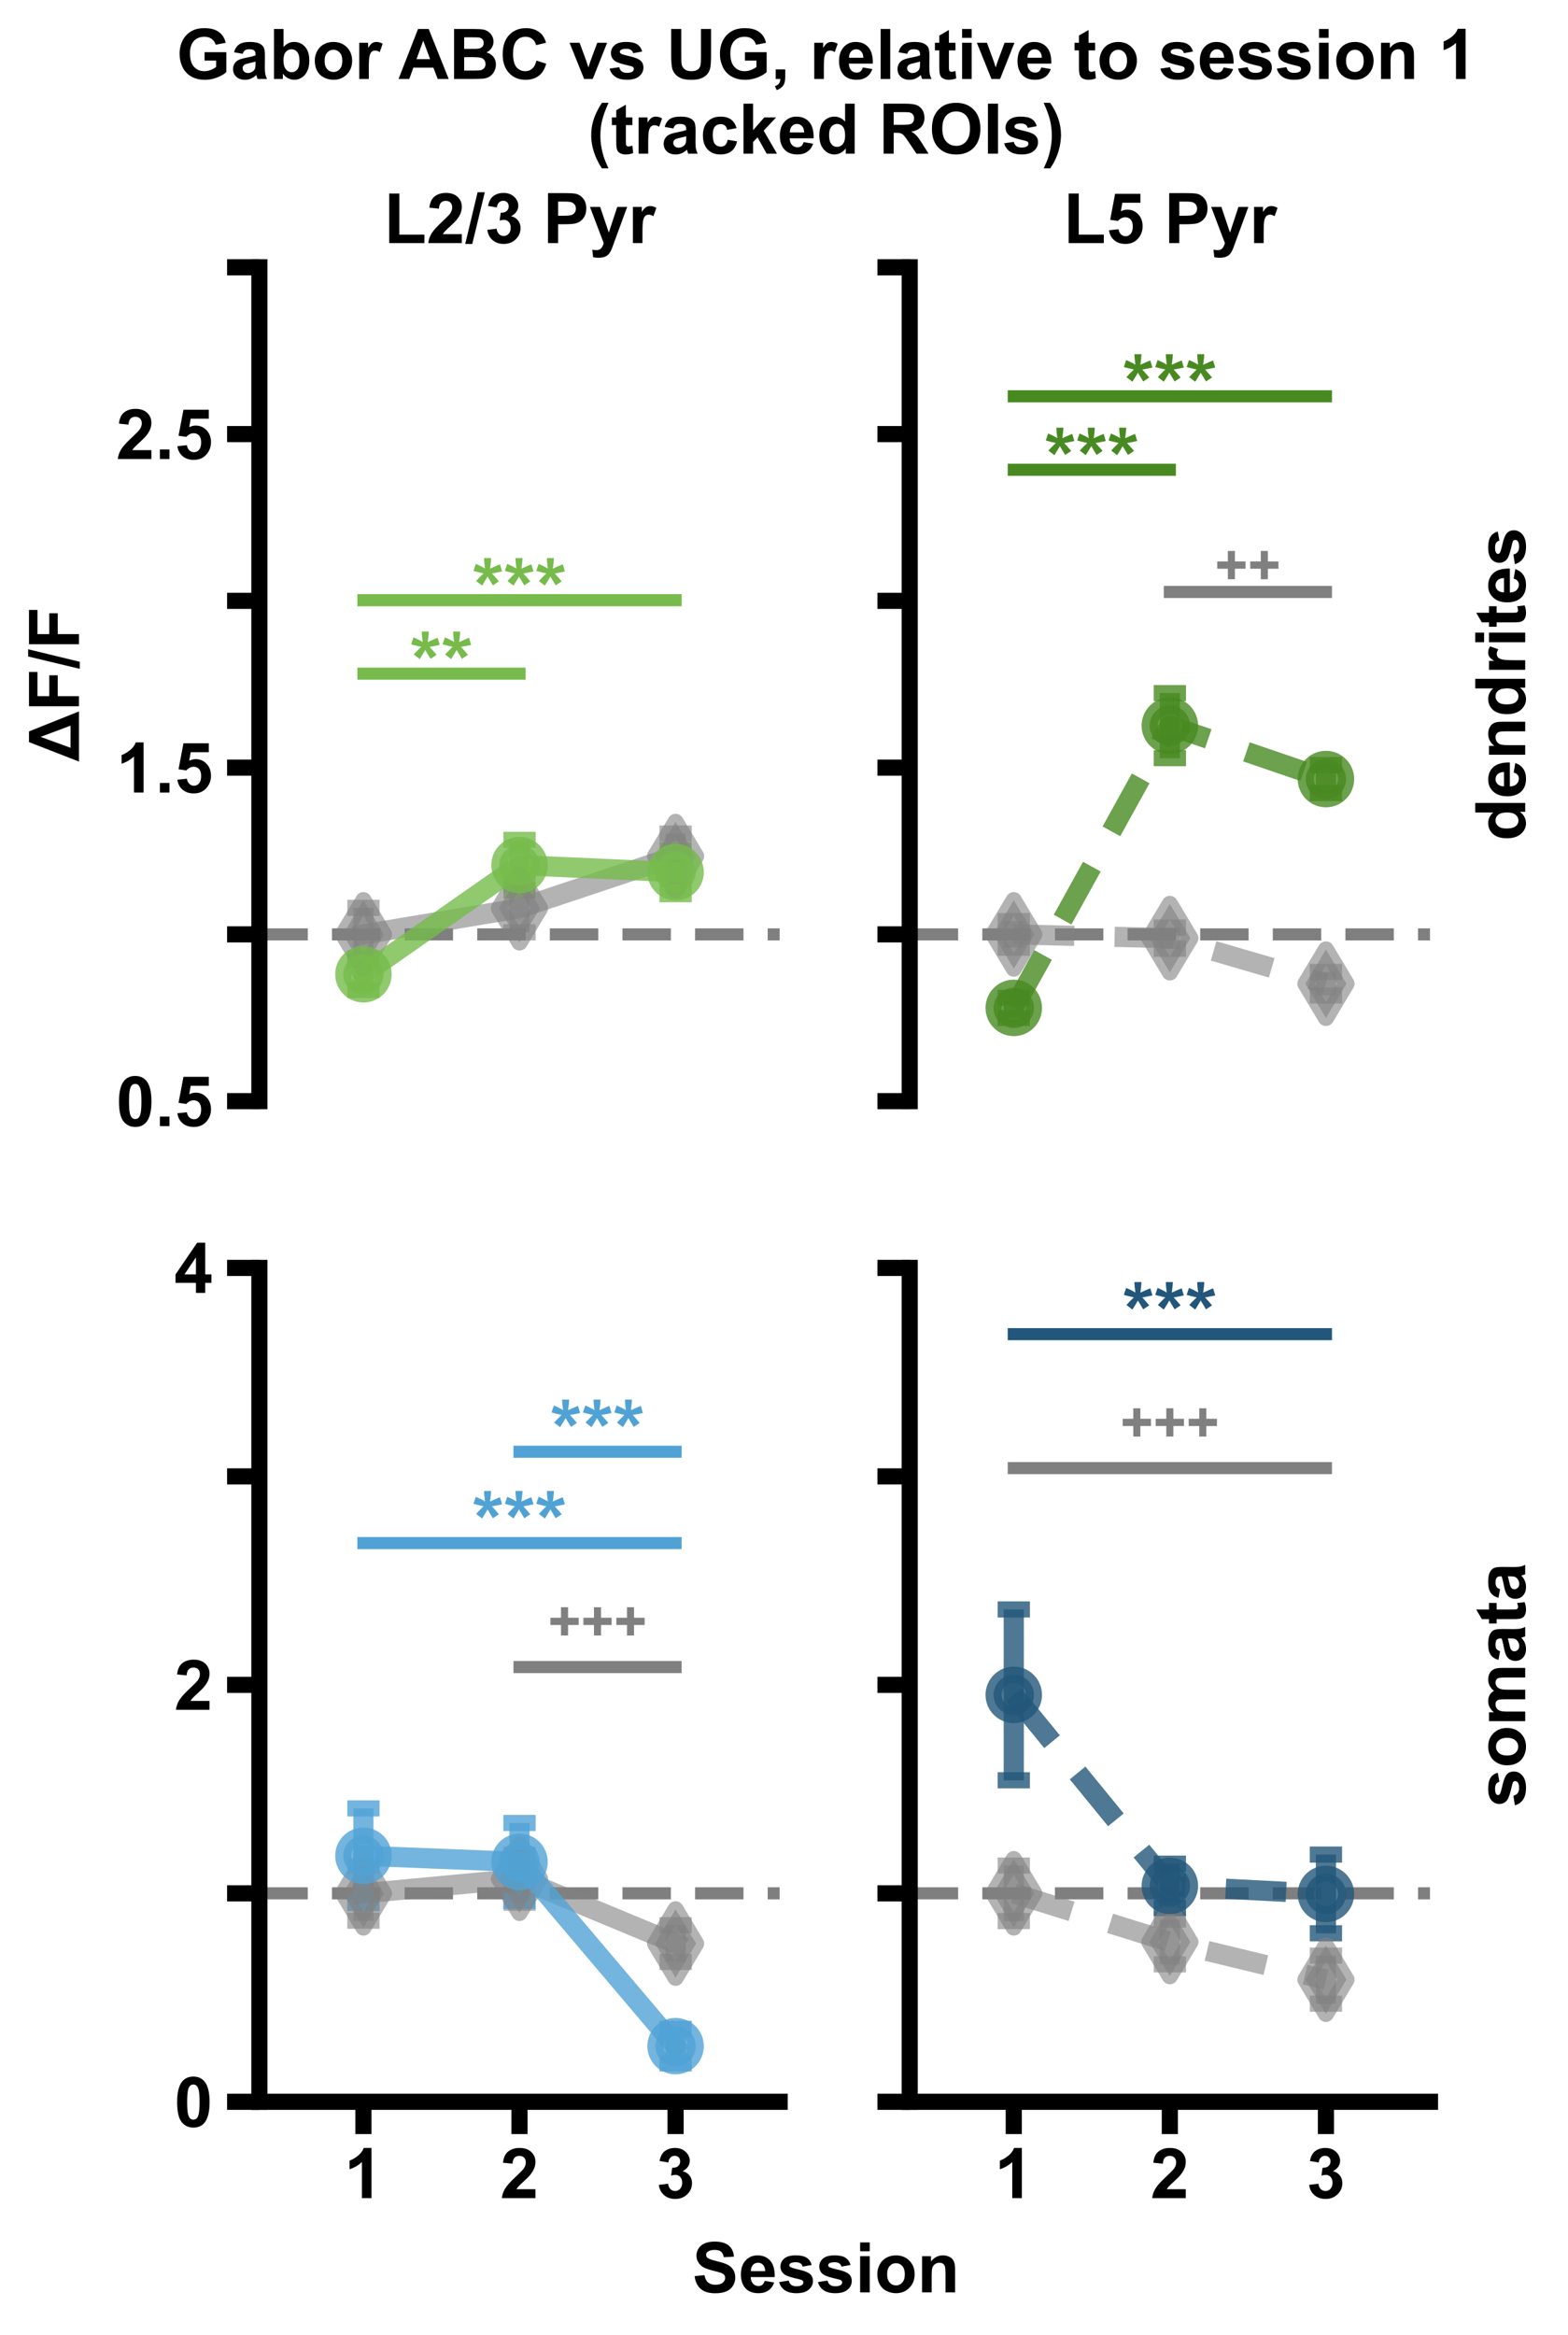 <?xml version="1.0" encoding="utf-8" standalone="no"?>
<!DOCTYPE svg PUBLIC "-//W3C//DTD SVG 1.1//EN"
  "http://www.w3.org/Graphics/SVG/1.1/DTD/svg11.dtd">
<!-- Created with matplotlib (https://matplotlib.org/) -->
<svg height="578.69pt" version="1.1" viewBox="0 0 388.661 578.69" width="388.661pt" xmlns="http://www.w3.org/2000/svg" xmlns:xlink="http://www.w3.org/1999/xlink">
 <defs>
  <style type="text/css">*{stroke-linecap:butt;stroke-linejoin:round;}</style>
 </defs>
 <g id="figure_1">
  <g id="patch_1">
   <path d="M 0 578.69 
L 388.661 578.69 
L 388.661 0 
L 0 0 
z
" style="fill:#ffffff;"/>
  </g>
  <g id="axes_1">
   <g id="patch_2">
    <path d="M 64.29 272.88 
L 193.25 272.88 
L 193.25 66.24 
L 64.29 66.24 
z
" style="fill:#ffffff;"/>
   </g>
   <g id="line2d_1">
    <path clip-path="url(#pbb3ab7acae)" d="M 64.29 231.552 
L 193.25 231.552 
" style="fill:none;stroke:#000000;stroke-dasharray:12,6;stroke-dashoffset:0;stroke-opacity:0.5;stroke-width:3;"/>
   </g>
   <g id="matplotlib.axis_1">
    <g id="xtick_1"/>
    <g id="xtick_2"/>
    <g id="xtick_3"/>
   </g>
   <g id="matplotlib.axis_2">
    <g id="ytick_1">
     <g id="line2d_2">
      <defs>
       <path d="M 0 0 
L -8 0 
" id="ma98c1b7deb" style="stroke:#000000;stroke-width:4;"/>
      </defs>
      <g>
       <use style="stroke:#000000;stroke-width:4;" x="64.29" xlink:href="#ma98c1b7deb" y="272.88"/>
      </g>
     </g>
     <g id="text_1">
      <!-- 0.5 -->
      <g transform="translate(28.771 279.064)scale(0.173 -0.173)">
       <defs>
        <path d="M 27.438 71.875 
Q 37.844 71.875 43.703 64.453 
Q 50.688 55.672 50.688 35.297 
Q 50.688 14.984 43.656 6.109 
Q 37.844 -1.219 27.438 -1.219 
Q 17 -1.219 10.594 6.812 
Q 4.203 14.844 4.203 35.453 
Q 4.203 55.672 11.234 64.547 
Q 17.047 71.875 27.438 71.875 
z
M 27.438 60.5 
Q 24.953 60.5 23 58.906 
Q 21.047 57.328 19.969 53.219 
Q 18.562 47.906 18.562 35.297 
Q 18.562 22.703 19.828 17.984 
Q 21.094 13.281 23.016 11.719 
Q 24.953 10.156 27.438 10.156 
Q 29.938 10.156 31.891 11.734 
Q 33.844 13.328 34.906 17.438 
Q 36.328 22.703 36.328 35.297 
Q 36.328 47.906 35.062 52.609 
Q 33.797 57.328 31.859 58.906 
Q 29.938 60.5 27.438 60.5 
z
" id="Arial-BoldMT-48"/>
        <path d="M 7.172 0 
L 7.172 13.719 
L 20.906 13.719 
L 20.906 0 
z
" id="Arial-BoldMT-46"/>
        <path d="M 4.438 18.406 
L 18.109 19.828 
Q 18.703 15.188 21.578 12.469 
Q 24.469 9.766 28.219 9.766 
Q 32.516 9.766 35.5 13.25 
Q 38.484 16.75 38.484 23.781 
Q 38.484 30.375 35.516 33.672 
Q 32.562 36.969 27.828 36.969 
Q 21.922 36.969 17.234 31.734 
L 6.109 33.344 
L 13.141 70.609 
L 49.422 70.609 
L 49.422 57.766 
L 23.531 57.766 
L 21.391 45.609 
Q 25.984 47.906 30.766 47.906 
Q 39.891 47.906 46.234 41.266 
Q 52.594 34.625 52.594 24.031 
Q 52.594 15.188 47.469 8.25 
Q 40.484 -1.219 28.078 -1.219 
Q 18.172 -1.219 11.922 4.094 
Q 5.672 9.422 4.438 18.406 
z
" id="Arial-BoldMT-53"/>
       </defs>
       <use xlink:href="#Arial-BoldMT-48"/>
       <use x="55.615" xlink:href="#Arial-BoldMT-46"/>
       <use x="83.398" xlink:href="#Arial-BoldMT-53"/>
      </g>
     </g>
    </g>
    <g id="ytick_2">
     <g id="line2d_3">
      <g>
       <use style="stroke:#000000;stroke-width:4;" x="64.29" xlink:href="#ma98c1b7deb" y="231.552"/>
      </g>
     </g>
    </g>
    <g id="ytick_3">
     <g id="line2d_4">
      <g>
       <use style="stroke:#000000;stroke-width:4;" x="64.29" xlink:href="#ma98c1b7deb" y="190.224"/>
      </g>
     </g>
     <g id="text_2">
      <!-- 1.5 -->
      <g transform="translate(28.771 196.408)scale(0.173 -0.173)">
       <defs>
        <path d="M 39.359 0 
L 25.641 0 
L 25.641 51.703 
Q 18.109 44.672 7.906 41.312 
L 7.906 53.766 
Q 13.281 55.516 19.578 60.422 
Q 25.875 65.328 28.219 71.875 
L 39.359 71.875 
z
" id="Arial-BoldMT-49"/>
       </defs>
       <use xlink:href="#Arial-BoldMT-49"/>
       <use x="55.615" xlink:href="#Arial-BoldMT-46"/>
       <use x="83.398" xlink:href="#Arial-BoldMT-53"/>
      </g>
     </g>
    </g>
    <g id="ytick_4">
     <g id="line2d_5">
      <g>
       <use style="stroke:#000000;stroke-width:4;" x="64.29" xlink:href="#ma98c1b7deb" y="148.896"/>
      </g>
     </g>
    </g>
    <g id="ytick_5">
     <g id="line2d_6">
      <g>
       <use style="stroke:#000000;stroke-width:4;" x="64.29" xlink:href="#ma98c1b7deb" y="107.568"/>
      </g>
     </g>
     <g id="text_3">
      <!-- 2.5 -->
      <g transform="translate(28.771 113.752)scale(0.173 -0.173)">
       <defs>
        <path d="M 50.594 12.75 
L 50.594 0 
L 2.484 0 
Q 3.266 7.234 7.172 13.703 
Q 11.078 20.172 22.609 30.859 
Q 31.891 39.5 33.984 42.578 
Q 36.812 46.828 36.812 50.984 
Q 36.812 55.562 34.344 58.031 
Q 31.891 60.5 27.547 60.5 
Q 23.25 60.5 20.703 57.906 
Q 18.172 55.328 17.781 49.312 
L 4.109 50.688 
Q 5.328 62.016 11.766 66.938 
Q 18.219 71.875 27.875 71.875 
Q 38.484 71.875 44.531 66.156 
Q 50.594 60.453 50.594 51.953 
Q 50.594 47.125 48.859 42.75 
Q 47.125 38.375 43.359 33.594 
Q 40.875 30.422 34.375 24.453 
Q 27.875 18.5 26.141 16.547 
Q 24.422 14.594 23.344 12.75 
z
" id="Arial-BoldMT-50"/>
       </defs>
       <use xlink:href="#Arial-BoldMT-50"/>
       <use x="55.615" xlink:href="#Arial-BoldMT-46"/>
       <use x="83.398" xlink:href="#Arial-BoldMT-53"/>
      </g>
     </g>
    </g>
    <g id="ytick_6">
     <g id="line2d_7">
      <g>
       <use style="stroke:#000000;stroke-width:4;" x="64.29" xlink:href="#ma98c1b7deb" y="66.24"/>
      </g>
     </g>
    </g>
    <g id="text_4">
     <!-- . -->
     <g style="fill:#ffffff;" transform="translate(20.336 171.96)rotate(-90)scale(0.173 -0.173)">
      <defs>
       <path d="M 9.078 0 
L 9.078 10.016 
L 19.094 10.016 
L 19.094 0 
z
" id="ArialMT-46"/>
      </defs>
      <use xlink:href="#ArialMT-46"/>
     </g>
    </g>
   </g>
   <g id="LineCollection_1">
    <path clip-path="url(#pbb3ab7acae)" d="M 90.082 238.126 
L 90.082 224.978 
" style="fill:none;stroke:#808080;stroke-opacity:0.6;stroke-width:5;"/>
    <path clip-path="url(#pbb3ab7acae)" d="M 128.77 231.042 
L 128.77 219.104 
" style="fill:none;stroke:#808080;stroke-opacity:0.6;stroke-width:5;"/>
    <path clip-path="url(#pbb3ab7acae)" d="M 167.458 217.766 
L 167.458 206.547 
" style="fill:none;stroke:#808080;stroke-opacity:0.6;stroke-width:5;"/>
   </g>
   <g id="LineCollection_2">
    <path clip-path="url(#pbb3ab7acae)" d="M 90.082 245.341 
L 90.082 237.532 
" style="fill:none;stroke:#76bb4b;stroke-opacity:0.8;stroke-width:5;"/>
    <path clip-path="url(#pbb3ab7acae)" d="M 128.77 220.66 
L 128.77 208.125 
" style="fill:none;stroke:#76bb4b;stroke-opacity:0.8;stroke-width:5;"/>
    <path clip-path="url(#pbb3ab7acae)" d="M 167.458 221.597 
L 167.458 210.65 
" style="fill:none;stroke:#76bb4b;stroke-opacity:0.8;stroke-width:5;"/>
   </g>
   <g id="line2d_8">
    <defs>
     <path d="M 4 0 
L -4 -0 
" id="m0eb0424684" style="stroke:#808080;stroke-opacity:0.6;stroke-width:4;"/>
    </defs>
    <g clip-path="url(#pbb3ab7acae)">
     <use style="fill:#808080;fill-opacity:0.6;stroke:#808080;stroke-opacity:0.6;stroke-width:4;" x="90.082" xlink:href="#m0eb0424684" y="238.126"/>
     <use style="fill:#808080;fill-opacity:0.6;stroke:#808080;stroke-opacity:0.6;stroke-width:4;" x="128.77" xlink:href="#m0eb0424684" y="231.042"/>
     <use style="fill:#808080;fill-opacity:0.6;stroke:#808080;stroke-opacity:0.6;stroke-width:4;" x="167.458" xlink:href="#m0eb0424684" y="217.766"/>
    </g>
   </g>
   <g id="line2d_9">
    <g clip-path="url(#pbb3ab7acae)">
     <use style="fill:#808080;fill-opacity:0.6;stroke:#808080;stroke-opacity:0.6;stroke-width:4;" x="90.082" xlink:href="#m0eb0424684" y="224.978"/>
     <use style="fill:#808080;fill-opacity:0.6;stroke:#808080;stroke-opacity:0.6;stroke-width:4;" x="128.77" xlink:href="#m0eb0424684" y="219.104"/>
     <use style="fill:#808080;fill-opacity:0.6;stroke:#808080;stroke-opacity:0.6;stroke-width:4;" x="167.458" xlink:href="#m0eb0424684" y="206.547"/>
    </g>
   </g>
   <g id="line2d_10">
    <defs>
     <path d="M 4 0 
L -4 -0 
" id="m40e8f4af8d" style="stroke:#76bb4b;stroke-opacity:0.8;stroke-width:4;"/>
    </defs>
    <g clip-path="url(#pbb3ab7acae)">
     <use style="fill:#76bb4b;fill-opacity:0.8;stroke:#76bb4b;stroke-opacity:0.8;stroke-width:4;" x="90.082" xlink:href="#m40e8f4af8d" y="245.341"/>
     <use style="fill:#76bb4b;fill-opacity:0.8;stroke:#76bb4b;stroke-opacity:0.8;stroke-width:4;" x="128.77" xlink:href="#m40e8f4af8d" y="220.66"/>
     <use style="fill:#76bb4b;fill-opacity:0.8;stroke:#76bb4b;stroke-opacity:0.8;stroke-width:4;" x="167.458" xlink:href="#m40e8f4af8d" y="221.597"/>
    </g>
   </g>
   <g id="line2d_11">
    <g clip-path="url(#pbb3ab7acae)">
     <use style="fill:#76bb4b;fill-opacity:0.8;stroke:#76bb4b;stroke-opacity:0.8;stroke-width:4;" x="90.082" xlink:href="#m40e8f4af8d" y="237.532"/>
     <use style="fill:#76bb4b;fill-opacity:0.8;stroke:#76bb4b;stroke-opacity:0.8;stroke-width:4;" x="128.77" xlink:href="#m40e8f4af8d" y="208.125"/>
     <use style="fill:#76bb4b;fill-opacity:0.8;stroke:#76bb4b;stroke-opacity:0.8;stroke-width:4;" x="167.458" xlink:href="#m40e8f4af8d" y="210.65"/>
    </g>
   </g>
   <g id="line2d_12">
    <path clip-path="url(#pbb3ab7acae)" d="M 90.082 166.941 
L 128.77 166.941 
" style="fill:none;stroke:#76bb4b;stroke-linecap:square;stroke-width:3;"/>
   </g>
   <g id="line2d_13">
    <path clip-path="url(#pbb3ab7acae)" d="M 90.082 148.737 
L 167.458 148.737 
" style="fill:none;stroke:#76bb4b;stroke-linecap:square;stroke-width:3;"/>
   </g>
   <g id="line2d_14">
    <path clip-path="url(#pbb3ab7acae)" d="M 90.082 231.552 
L 128.77 225.073 
L 167.458 212.157 
" style="fill:none;stroke:#808080;stroke-linecap:square;stroke-opacity:0.6;stroke-width:5;"/>
    <defs>
     <path d="M -0 8.485 
L 5.091 0 
L 0 -8.485 
L -5.091 -0 
z
" id="m647d607833" style="stroke:#808080;stroke-linejoin:miter;stroke-opacity:0.6;stroke-width:4;"/>
    </defs>
    <g clip-path="url(#pbb3ab7acae)">
     <use style="fill:#808080;fill-opacity:0.6;stroke:#808080;stroke-linejoin:miter;stroke-opacity:0.6;stroke-width:4;" x="90.082" xlink:href="#m647d607833" y="231.552"/>
     <use style="fill:#808080;fill-opacity:0.6;stroke:#808080;stroke-linejoin:miter;stroke-opacity:0.6;stroke-width:4;" x="128.77" xlink:href="#m647d607833" y="225.073"/>
     <use style="fill:#808080;fill-opacity:0.6;stroke:#808080;stroke-linejoin:miter;stroke-opacity:0.6;stroke-width:4;" x="167.458" xlink:href="#m647d607833" y="212.157"/>
    </g>
   </g>
   <g id="line2d_15">
    <path clip-path="url(#pbb3ab7acae)" d="M 90.082 241.437 
L 128.77 214.393 
L 167.458 216.124 
" style="fill:none;stroke:#76bb4b;stroke-linecap:square;stroke-opacity:0.8;stroke-width:5;"/>
    <defs>
     <path d="M 0 5 
C 1.326 5 2.598 4.473 3.536 3.536 
C 4.473 2.598 5 1.326 5 0 
C 5 -1.326 4.473 -2.598 3.536 -3.536 
C 2.598 -4.473 1.326 -5 0 -5 
C -1.326 -5 -2.598 -4.473 -3.536 -3.536 
C -4.473 -2.598 -5 -1.326 -5 0 
C -5 1.326 -4.473 2.598 -3.536 3.536 
C -2.598 4.473 -1.326 5 0 5 
z
" id="m5c6ec5718d" style="stroke:#76bb4b;stroke-opacity:0.8;stroke-width:4;"/>
    </defs>
    <g clip-path="url(#pbb3ab7acae)">
     <use style="fill:#76bb4b;fill-opacity:0.8;stroke:#76bb4b;stroke-opacity:0.8;stroke-width:4;" x="90.082" xlink:href="#m5c6ec5718d" y="241.437"/>
     <use style="fill:#76bb4b;fill-opacity:0.8;stroke:#76bb4b;stroke-opacity:0.8;stroke-width:4;" x="128.77" xlink:href="#m5c6ec5718d" y="214.393"/>
     <use style="fill:#76bb4b;fill-opacity:0.8;stroke:#76bb4b;stroke-opacity:0.8;stroke-width:4;" x="167.458" xlink:href="#m5c6ec5718d" y="216.124"/>
    </g>
   </g>
   <g id="patch_3">
    <path d="M 64.29 272.88 
L 64.29 66.24 
" style="fill:none;stroke:#000000;stroke-linecap:square;stroke-linejoin:miter;stroke-width:4;"/>
   </g>
   <g id="text_5">
    <!-- ** -->
    <g style="fill:#76bb4b;" transform="translate(101.642 171.062)scale(0.2 -0.2)">
     <defs>
      <path d="M 11.969 38.672 
L 4.594 44.391 
Q 8.109 48.344 11.922 51.953 
Q 13.422 53.422 13.812 53.812 
Q 12.594 54 6.844 55.422 
Q 2.688 56.453 1.375 56.938 
L 4.25 65.531 
Q 10.641 62.938 15.672 59.812 
Q 14.5 67.781 14.5 72.797 
L 23.188 72.797 
Q 23.188 69.234 21.875 59.719 
Q 22.859 60.109 26.078 61.625 
Q 30.469 63.625 34.188 65.047 
L 36.766 56.203 
Q 31.344 54.984 24.219 53.812 
L 30.078 47.219 
Q 31.844 45.219 32.859 43.953 
L 25.391 39.016 
L 18.797 49.906 
Q 15.828 44.625 11.969 38.672 
z
" id="Arial-BoldMT-42"/>
     </defs>
     <use xlink:href="#Arial-BoldMT-42"/>
     <use x="38.916" xlink:href="#Arial-BoldMT-42"/>
    </g>
   </g>
   <g id="text_6">
    <!-- *** -->
    <g style="fill:#76bb4b;" transform="translate(117.093 152.858)scale(0.2 -0.2)">
     <use xlink:href="#Arial-BoldMT-42"/>
     <use x="38.916" xlink:href="#Arial-BoldMT-42"/>
     <use x="77.832" xlink:href="#Arial-BoldMT-42"/>
    </g>
   </g>
   <g id="text_7">
    <!-- L2/3 Pyr -->
    <g transform="translate(95.152 60.24)scale(0.173 -0.173)">
     <defs>
      <path d="M 7.672 0 
L 7.672 71 
L 22.125 71 
L 22.125 12.062 
L 58.062 12.062 
L 58.062 0 
z
" id="Arial-BoldMT-76"/>
      <path d="M -0.141 -1.219 
L 17.578 72.797 
L 27.875 72.797 
L 9.969 -1.219 
z
" id="Arial-BoldMT-47"/>
      <path d="M 3.766 19 
L 17.047 20.609 
Q 17.672 15.531 20.453 12.844 
Q 23.25 10.156 27.203 10.156 
Q 31.453 10.156 34.344 13.375 
Q 37.25 16.609 37.25 22.078 
Q 37.25 27.25 34.469 30.266 
Q 31.688 33.297 27.688 33.297 
Q 25.047 33.297 21.391 32.281 
L 22.906 43.453 
Q 28.469 43.312 31.391 45.875 
Q 34.328 48.438 34.328 52.688 
Q 34.328 56.297 32.172 58.438 
Q 30.031 60.594 26.469 60.594 
Q 22.953 60.594 20.453 58.156 
Q 17.969 55.719 17.438 51.031 
L 4.781 53.172 
Q 6.109 59.672 8.766 63.547 
Q 11.422 67.438 16.188 69.656 
Q 20.953 71.875 26.859 71.875 
Q 36.969 71.875 43.062 65.438 
Q 48.094 60.156 48.094 53.516 
Q 48.094 44.094 37.797 38.484 
Q 43.953 37.156 47.625 32.562 
Q 51.312 27.984 51.312 21.484 
Q 51.312 12.062 44.422 5.422 
Q 37.547 -1.219 27.297 -1.219 
Q 17.578 -1.219 11.172 4.375 
Q 4.781 9.969 3.766 19 
z
" id="Arial-BoldMT-51"/>
      <path id="Arial-BoldMT-32"/>
      <path d="M 7.281 0 
L 7.281 71.578 
L 30.469 71.578 
Q 43.656 71.578 47.656 70.516 
Q 53.812 68.891 57.953 63.5 
Q 62.109 58.109 62.109 49.562 
Q 62.109 42.969 59.719 38.469 
Q 57.328 33.984 53.641 31.422 
Q 49.953 28.859 46.141 28.031 
Q 40.969 27 31.156 27 
L 21.734 27 
L 21.734 0 
z
M 21.734 59.469 
L 21.734 39.156 
L 29.641 39.156 
Q 38.188 39.156 41.062 40.281 
Q 43.953 41.406 45.578 43.797 
Q 47.219 46.188 47.219 49.359 
Q 47.219 53.266 44.922 55.797 
Q 42.625 58.344 39.109 58.984 
Q 36.531 59.469 28.719 59.469 
z
" id="Arial-BoldMT-80"/>
      <path d="M 0.688 51.859 
L 15.281 51.859 
L 27.688 15.047 
L 39.797 51.859 
L 54 51.859 
L 35.688 1.953 
L 32.422 -7.078 
Q 30.609 -11.625 28.969 -14.016 
Q 27.344 -16.406 25.219 -17.891 
Q 23.094 -19.391 19.984 -20.219 
Q 16.891 -21.047 12.984 -21.047 
Q 9.031 -21.047 5.219 -20.219 
L 4 -9.469 
Q 7.234 -10.109 9.812 -10.109 
Q 14.594 -10.109 16.891 -7.297 
Q 19.188 -4.5 20.406 -0.141 
z
" id="Arial-BoldMT-121"/>
      <path d="M 20.312 0 
L 6.594 0 
L 6.594 51.859 
L 19.344 51.859 
L 19.344 44.484 
Q 22.609 49.703 25.219 51.359 
Q 27.828 53.031 31.156 53.031 
Q 35.844 53.031 40.188 50.438 
L 35.938 38.484 
Q 32.469 40.719 29.5 40.719 
Q 26.609 40.719 24.609 39.125 
Q 22.609 37.547 21.453 33.391 
Q 20.312 29.25 20.312 16.016 
z
" id="Arial-BoldMT-114"/>
     </defs>
     <use xlink:href="#Arial-BoldMT-76"/>
     <use x="61.084" xlink:href="#Arial-BoldMT-50"/>
     <use x="116.699" xlink:href="#Arial-BoldMT-47"/>
     <use x="144.482" xlink:href="#Arial-BoldMT-51"/>
     <use x="200.098" xlink:href="#Arial-BoldMT-32"/>
     <use x="227.881" xlink:href="#Arial-BoldMT-80"/>
     <use x="294.58" xlink:href="#Arial-BoldMT-121"/>
     <use x="350.195" xlink:href="#Arial-BoldMT-114"/>
    </g>
   </g>
  </g>
  <g id="axes_2">
   <g id="patch_4">
    <path d="M 225.49 272.88 
L 354.45 272.88 
L 354.45 66.24 
L 225.49 66.24 
z
" style="fill:#ffffff;"/>
   </g>
   <g id="line2d_16">
    <path clip-path="url(#p5e6e036722)" d="M 225.49 231.552 
L 354.45 231.552 
" style="fill:none;stroke:#000000;stroke-dasharray:12,6;stroke-dashoffset:0;stroke-opacity:0.5;stroke-width:3;"/>
   </g>
   <g id="matplotlib.axis_3">
    <g id="xtick_4"/>
    <g id="xtick_5"/>
    <g id="xtick_6"/>
   </g>
   <g id="matplotlib.axis_4">
    <g id="ytick_7">
     <g id="line2d_17">
      <g>
       <use style="stroke:#000000;stroke-width:4;" x="225.49" xlink:href="#ma98c1b7deb" y="272.88"/>
      </g>
     </g>
    </g>
    <g id="ytick_8">
     <g id="line2d_18">
      <g>
       <use style="stroke:#000000;stroke-width:4;" x="225.49" xlink:href="#ma98c1b7deb" y="231.552"/>
      </g>
     </g>
    </g>
    <g id="ytick_9">
     <g id="line2d_19">
      <g>
       <use style="stroke:#000000;stroke-width:4;" x="225.49" xlink:href="#ma98c1b7deb" y="190.224"/>
      </g>
     </g>
    </g>
    <g id="ytick_10">
     <g id="line2d_20">
      <g>
       <use style="stroke:#000000;stroke-width:4;" x="225.49" xlink:href="#ma98c1b7deb" y="148.896"/>
      </g>
     </g>
    </g>
    <g id="ytick_11">
     <g id="line2d_21">
      <g>
       <use style="stroke:#000000;stroke-width:4;" x="225.49" xlink:href="#ma98c1b7deb" y="107.568"/>
      </g>
     </g>
    </g>
    <g id="ytick_12">
     <g id="line2d_22">
      <g>
       <use style="stroke:#000000;stroke-width:4;" x="225.49" xlink:href="#ma98c1b7deb" y="66.24"/>
      </g>
     </g>
    </g>
   </g>
   <g id="LineCollection_3">
    <path clip-path="url(#p5e6e036722)" d="M 251.282 234.846 
L 251.282 228.258 
" style="fill:none;stroke:#808080;stroke-opacity:0.6;stroke-width:5;"/>
    <path clip-path="url(#p5e6e036722)" d="M 289.97 235.116 
L 289.97 229.855 
" style="fill:none;stroke:#808080;stroke-opacity:0.6;stroke-width:5;"/>
    <path clip-path="url(#p5e6e036722)" d="M 328.658 246.677 
L 328.658 240.866 
" style="fill:none;stroke:#808080;stroke-opacity:0.6;stroke-width:5;"/>
   </g>
   <g id="LineCollection_4">
    <path clip-path="url(#p5e6e036722)" d="M 251.282 252.254 
L 251.282 247.282 
" style="fill:none;stroke:#488a21;stroke-opacity:0.8;stroke-width:5;"/>
    <path clip-path="url(#p5e6e036722)" d="M 289.97 187.879 
L 289.97 171.762 
" style="fill:none;stroke:#488a21;stroke-opacity:0.8;stroke-width:5;"/>
    <path clip-path="url(#p5e6e036722)" d="M 328.658 196.525 
L 328.658 189.596 
" style="fill:none;stroke:#488a21;stroke-opacity:0.8;stroke-width:5;"/>
   </g>
   <g id="line2d_23">
    <g clip-path="url(#p5e6e036722)">
     <use style="fill:#808080;fill-opacity:0.6;stroke:#808080;stroke-opacity:0.6;stroke-width:4;" x="251.282" xlink:href="#m0eb0424684" y="234.846"/>
     <use style="fill:#808080;fill-opacity:0.6;stroke:#808080;stroke-opacity:0.6;stroke-width:4;" x="289.97" xlink:href="#m0eb0424684" y="235.116"/>
     <use style="fill:#808080;fill-opacity:0.6;stroke:#808080;stroke-opacity:0.6;stroke-width:4;" x="328.658" xlink:href="#m0eb0424684" y="246.677"/>
    </g>
   </g>
   <g id="line2d_24">
    <g clip-path="url(#p5e6e036722)">
     <use style="fill:#808080;fill-opacity:0.6;stroke:#808080;stroke-opacity:0.6;stroke-width:4;" x="251.282" xlink:href="#m0eb0424684" y="228.258"/>
     <use style="fill:#808080;fill-opacity:0.6;stroke:#808080;stroke-opacity:0.6;stroke-width:4;" x="289.97" xlink:href="#m0eb0424684" y="229.855"/>
     <use style="fill:#808080;fill-opacity:0.6;stroke:#808080;stroke-opacity:0.6;stroke-width:4;" x="328.658" xlink:href="#m0eb0424684" y="240.866"/>
    </g>
   </g>
   <g id="line2d_25">
    <defs>
     <path d="M 4 0 
L -4 -0 
" id="mc449dda4ca" style="stroke:#488a21;stroke-opacity:0.8;stroke-width:4;"/>
    </defs>
    <g clip-path="url(#p5e6e036722)">
     <use style="fill:#488a21;fill-opacity:0.8;stroke:#488a21;stroke-opacity:0.8;stroke-width:4;" x="251.282" xlink:href="#mc449dda4ca" y="252.254"/>
     <use style="fill:#488a21;fill-opacity:0.8;stroke:#488a21;stroke-opacity:0.8;stroke-width:4;" x="289.97" xlink:href="#mc449dda4ca" y="187.879"/>
     <use style="fill:#488a21;fill-opacity:0.8;stroke:#488a21;stroke-opacity:0.8;stroke-width:4;" x="328.658" xlink:href="#mc449dda4ca" y="196.525"/>
    </g>
   </g>
   <g id="line2d_26">
    <g clip-path="url(#p5e6e036722)">
     <use style="fill:#488a21;fill-opacity:0.8;stroke:#488a21;stroke-opacity:0.8;stroke-width:4;" x="251.282" xlink:href="#mc449dda4ca" y="247.282"/>
     <use style="fill:#488a21;fill-opacity:0.8;stroke:#488a21;stroke-opacity:0.8;stroke-width:4;" x="289.97" xlink:href="#mc449dda4ca" y="171.762"/>
     <use style="fill:#488a21;fill-opacity:0.8;stroke:#488a21;stroke-opacity:0.8;stroke-width:4;" x="328.658" xlink:href="#mc449dda4ca" y="189.596"/>
    </g>
   </g>
   <g id="line2d_27">
    <path clip-path="url(#p5e6e036722)" d="M 289.97 146.698 
L 328.658 146.698 
" style="fill:none;stroke:#808080;stroke-linecap:square;stroke-width:3;"/>
   </g>
   <g id="line2d_28">
    <path clip-path="url(#p5e6e036722)" d="M 251.282 116.417 
L 289.97 116.417 
" style="fill:none;stroke:#488a21;stroke-linecap:square;stroke-width:3;"/>
   </g>
   <g id="line2d_29">
    <path clip-path="url(#p5e6e036722)" d="M 251.282 98.213 
L 328.658 98.213 
" style="fill:none;stroke:#488a21;stroke-linecap:square;stroke-width:3;"/>
   </g>
   <g id="line2d_30">
    <path clip-path="url(#p5e6e036722)" d="M 251.282 231.552 
L 289.97 232.485 
L 328.658 243.771 
" style="fill:none;stroke:#808080;stroke-dasharray:15,10;stroke-dashoffset:0;stroke-opacity:0.6;stroke-width:5;"/>
    <g clip-path="url(#p5e6e036722)">
     <use style="fill:#808080;fill-opacity:0.6;stroke:#808080;stroke-linejoin:miter;stroke-opacity:0.6;stroke-width:4;" x="251.282" xlink:href="#m647d607833" y="231.552"/>
     <use style="fill:#808080;fill-opacity:0.6;stroke:#808080;stroke-linejoin:miter;stroke-opacity:0.6;stroke-width:4;" x="289.97" xlink:href="#m647d607833" y="232.485"/>
     <use style="fill:#808080;fill-opacity:0.6;stroke:#808080;stroke-linejoin:miter;stroke-opacity:0.6;stroke-width:4;" x="328.658" xlink:href="#m647d607833" y="243.771"/>
    </g>
   </g>
   <g id="line2d_31">
    <path clip-path="url(#p5e6e036722)" d="M 251.282 249.768 
L 289.97 179.82 
L 328.658 193.061 
" style="fill:none;stroke:#488a21;stroke-dasharray:15,10;stroke-dashoffset:0;stroke-opacity:0.8;stroke-width:5;"/>
    <defs>
     <path d="M 0 5 
C 1.326 5 2.598 4.473 3.536 3.536 
C 4.473 2.598 5 1.326 5 0 
C 5 -1.326 4.473 -2.598 3.536 -3.536 
C 2.598 -4.473 1.326 -5 0 -5 
C -1.326 -5 -2.598 -4.473 -3.536 -3.536 
C -4.473 -2.598 -5 -1.326 -5 0 
C -5 1.326 -4.473 2.598 -3.536 3.536 
C -2.598 4.473 -1.326 5 0 5 
z
" id="m64411874cf" style="stroke:#488a21;stroke-opacity:0.8;stroke-width:4;"/>
    </defs>
    <g clip-path="url(#p5e6e036722)">
     <use style="fill:#488a21;fill-opacity:0.8;stroke:#488a21;stroke-opacity:0.8;stroke-width:4;" x="251.282" xlink:href="#m64411874cf" y="249.768"/>
     <use style="fill:#488a21;fill-opacity:0.8;stroke:#488a21;stroke-opacity:0.8;stroke-width:4;" x="289.97" xlink:href="#m64411874cf" y="179.82"/>
     <use style="fill:#488a21;fill-opacity:0.8;stroke:#488a21;stroke-opacity:0.8;stroke-width:4;" x="328.658" xlink:href="#m64411874cf" y="193.061"/>
    </g>
   </g>
   <g id="patch_5">
    <path d="M 225.49 272.88 
L 225.49 66.24 
" style="fill:none;stroke:#000000;stroke-linecap:square;stroke-linejoin:miter;stroke-width:4;"/>
   </g>
   <g id="text_8">
    <!-- ++ -->
    <g style="fill:#808080;" transform="translate(301.137 144.987)scale(0.14 -0.14)">
     <defs>
      <path d="M 22.906 10.297 
L 22.906 28.906 
L 4.156 28.906 
L 4.156 41.75 
L 22.906 41.75 
L 22.906 60.359 
L 35.406 60.359 
L 35.406 41.75 
L 54.203 41.75 
L 54.203 28.906 
L 35.406 28.906 
L 35.406 10.297 
z
" id="Arial-BoldMT-43"/>
     </defs>
     <use xlink:href="#Arial-BoldMT-43"/>
     <use x="58.398" xlink:href="#Arial-BoldMT-43"/>
    </g>
   </g>
   <g id="text_9">
    <!-- *** -->
    <g style="fill:#488a21;" transform="translate(258.949 120.539)scale(0.2 -0.2)">
     <use xlink:href="#Arial-BoldMT-42"/>
     <use x="38.916" xlink:href="#Arial-BoldMT-42"/>
     <use x="77.832" xlink:href="#Arial-BoldMT-42"/>
    </g>
   </g>
   <g id="text_10">
    <!-- *** -->
    <g style="fill:#488a21;" transform="translate(278.293 102.335)scale(0.2 -0.2)">
     <use xlink:href="#Arial-BoldMT-42"/>
     <use x="38.916" xlink:href="#Arial-BoldMT-42"/>
     <use x="77.832" xlink:href="#Arial-BoldMT-42"/>
    </g>
   </g>
   <g id="text_11">
    <!-- L5 Pyr -->
    <g transform="translate(263.557 60.24)scale(0.173 -0.173)">
     <use xlink:href="#Arial-BoldMT-76"/>
     <use x="61.084" xlink:href="#Arial-BoldMT-53"/>
     <use x="116.699" xlink:href="#Arial-BoldMT-32"/>
     <use x="144.482" xlink:href="#Arial-BoldMT-80"/>
     <use x="211.182" xlink:href="#Arial-BoldMT-121"/>
     <use x="266.797" xlink:href="#Arial-BoldMT-114"/>
    </g>
   </g>
  </g>
  <g id="axes_3">
   <g id="patch_6">
    <path d="M 64.29 520.848 
L 193.25 520.848 
L 193.25 314.208 
L 64.29 314.208 
z
" style="fill:#ffffff;"/>
   </g>
   <g id="line2d_32">
    <path clip-path="url(#p4f63a918a2)" d="M 64.29 469.188 
L 193.25 469.188 
" style="fill:none;stroke:#000000;stroke-dasharray:12,6;stroke-dashoffset:0;stroke-opacity:0.5;stroke-width:3;"/>
   </g>
   <g id="matplotlib.axis_5">
    <g id="xtick_7">
     <g id="line2d_33">
      <defs>
       <path d="M 0 0 
L 0 8 
" id="m5705f758f5" style="stroke:#000000;stroke-width:4;"/>
      </defs>
      <g>
       <use style="stroke:#000000;stroke-width:4;" x="90.082" xlink:href="#m5705f758f5" y="520.848"/>
      </g>
     </g>
     <g id="text_12">
      <!-- 1 -->
      <g transform="translate(85.277 544.717)scale(0.173 -0.173)">
       <use xlink:href="#Arial-BoldMT-49"/>
      </g>
     </g>
    </g>
    <g id="xtick_8">
     <g id="line2d_34">
      <g>
       <use style="stroke:#000000;stroke-width:4;" x="128.77" xlink:href="#m5705f758f5" y="520.848"/>
      </g>
     </g>
     <g id="text_13">
      <!-- 2 -->
      <g transform="translate(123.965 544.717)scale(0.173 -0.173)">
       <use xlink:href="#Arial-BoldMT-50"/>
      </g>
     </g>
    </g>
    <g id="xtick_9">
     <g id="line2d_35">
      <g>
       <use style="stroke:#000000;stroke-width:4;" x="167.458" xlink:href="#m5705f758f5" y="520.848"/>
      </g>
     </g>
     <g id="text_14">
      <!-- 3 -->
      <g transform="translate(162.653 544.717)scale(0.173 -0.173)">
       <use xlink:href="#Arial-BoldMT-51"/>
      </g>
     </g>
    </g>
   </g>
   <g id="matplotlib.axis_6">
    <g id="ytick_13">
     <g id="line2d_36">
      <g>
       <use style="stroke:#000000;stroke-width:4;" x="64.29" xlink:href="#ma98c1b7deb" y="520.848"/>
      </g>
     </g>
     <g id="text_15">
      <!-- 0 -->
      <g transform="translate(43.181 527.032)scale(0.173 -0.173)">
       <use xlink:href="#Arial-BoldMT-48"/>
      </g>
     </g>
    </g>
    <g id="ytick_14">
     <g id="line2d_37">
      <g>
       <use style="stroke:#000000;stroke-width:4;" x="64.29" xlink:href="#ma98c1b7deb" y="469.188"/>
      </g>
     </g>
    </g>
    <g id="ytick_15">
     <g id="line2d_38">
      <g>
       <use style="stroke:#000000;stroke-width:4;" x="64.29" xlink:href="#ma98c1b7deb" y="417.528"/>
      </g>
     </g>
     <g id="text_16">
      <!-- 2 -->
      <g transform="translate(43.181 423.712)scale(0.173 -0.173)">
       <use xlink:href="#Arial-BoldMT-50"/>
      </g>
     </g>
    </g>
    <g id="ytick_16">
     <g id="line2d_39">
      <g>
       <use style="stroke:#000000;stroke-width:4;" x="64.29" xlink:href="#ma98c1b7deb" y="365.868"/>
      </g>
     </g>
    </g>
    <g id="ytick_17">
     <g id="line2d_40">
      <g>
       <use style="stroke:#000000;stroke-width:4;" x="64.29" xlink:href="#ma98c1b7deb" y="314.208"/>
      </g>
     </g>
     <g id="text_17">
      <!-- 4 -->
      <g transform="translate(43.181 320.392)scale(0.173 -0.173)">
       <defs>
        <path d="M 31.156 0 
L 31.156 14.406 
L 1.859 14.406 
L 1.859 26.422 
L 32.906 71.875 
L 44.438 71.875 
L 44.438 26.469 
L 53.328 26.469 
L 53.328 14.406 
L 44.438 14.406 
L 44.438 0 
z
M 31.156 26.469 
L 31.156 50.922 
L 14.703 26.469 
z
" id="Arial-BoldMT-52"/>
       </defs>
       <use xlink:href="#Arial-BoldMT-52"/>
      </g>
     </g>
    </g>
   </g>
   <g id="LineCollection_5">
    <path clip-path="url(#p4f63a918a2)" d="M 90.082 475.974 
L 90.082 462.402 
" style="fill:none;stroke:#808080;stroke-opacity:0.6;stroke-width:5;"/>
    <path clip-path="url(#p4f63a918a2)" d="M 128.77 471.501 
L 128.77 459.623 
" style="fill:none;stroke:#808080;stroke-opacity:0.6;stroke-width:5;"/>
    <path clip-path="url(#p4f63a918a2)" d="M 167.458 486.196 
L 167.458 477.08 
" style="fill:none;stroke:#808080;stroke-opacity:0.6;stroke-width:5;"/>
   </g>
   <g id="LineCollection_6">
    <path clip-path="url(#p4f63a918a2)" d="M 90.082 471.621 
L 90.082 448.141 
" style="fill:none;stroke:#50a2d5;stroke-opacity:0.8;stroke-width:5;"/>
    <path clip-path="url(#p4f63a918a2)" d="M 128.77 471.053 
L 128.77 451.759 
" style="fill:none;stroke:#50a2d5;stroke-opacity:0.8;stroke-width:5;"/>
    <path clip-path="url(#p4f63a918a2)" d="M 167.458 511.336 
L 167.458 502.774 
" style="fill:none;stroke:#50a2d5;stroke-opacity:0.8;stroke-width:5;"/>
   </g>
   <g id="line2d_41">
    <g clip-path="url(#p4f63a918a2)">
     <use style="fill:#808080;fill-opacity:0.6;stroke:#808080;stroke-opacity:0.6;stroke-width:4;" x="90.082" xlink:href="#m0eb0424684" y="475.974"/>
     <use style="fill:#808080;fill-opacity:0.6;stroke:#808080;stroke-opacity:0.6;stroke-width:4;" x="128.77" xlink:href="#m0eb0424684" y="471.501"/>
     <use style="fill:#808080;fill-opacity:0.6;stroke:#808080;stroke-opacity:0.6;stroke-width:4;" x="167.458" xlink:href="#m0eb0424684" y="486.196"/>
    </g>
   </g>
   <g id="line2d_42">
    <g clip-path="url(#p4f63a918a2)">
     <use style="fill:#808080;fill-opacity:0.6;stroke:#808080;stroke-opacity:0.6;stroke-width:4;" x="90.082" xlink:href="#m0eb0424684" y="462.402"/>
     <use style="fill:#808080;fill-opacity:0.6;stroke:#808080;stroke-opacity:0.6;stroke-width:4;" x="128.77" xlink:href="#m0eb0424684" y="459.623"/>
     <use style="fill:#808080;fill-opacity:0.6;stroke:#808080;stroke-opacity:0.6;stroke-width:4;" x="167.458" xlink:href="#m0eb0424684" y="477.08"/>
    </g>
   </g>
   <g id="line2d_43">
    <defs>
     <path d="M 4 0 
L -4 -0 
" id="m11b306141a" style="stroke:#50a2d5;stroke-opacity:0.8;stroke-width:4;"/>
    </defs>
    <g clip-path="url(#p4f63a918a2)">
     <use style="fill:#50a2d5;fill-opacity:0.8;stroke:#50a2d5;stroke-opacity:0.8;stroke-width:4;" x="90.082" xlink:href="#m11b306141a" y="471.621"/>
     <use style="fill:#50a2d5;fill-opacity:0.8;stroke:#50a2d5;stroke-opacity:0.8;stroke-width:4;" x="128.77" xlink:href="#m11b306141a" y="471.053"/>
     <use style="fill:#50a2d5;fill-opacity:0.8;stroke:#50a2d5;stroke-opacity:0.8;stroke-width:4;" x="167.458" xlink:href="#m11b306141a" y="511.336"/>
    </g>
   </g>
   <g id="line2d_44">
    <g clip-path="url(#p4f63a918a2)">
     <use style="fill:#50a2d5;fill-opacity:0.8;stroke:#50a2d5;stroke-opacity:0.8;stroke-width:4;" x="90.082" xlink:href="#m11b306141a" y="448.141"/>
     <use style="fill:#50a2d5;fill-opacity:0.8;stroke:#50a2d5;stroke-opacity:0.8;stroke-width:4;" x="128.77" xlink:href="#m11b306141a" y="451.759"/>
     <use style="fill:#50a2d5;fill-opacity:0.8;stroke:#50a2d5;stroke-opacity:0.8;stroke-width:4;" x="167.458" xlink:href="#m11b306141a" y="502.774"/>
    </g>
   </g>
   <g id="line2d_45">
    <path clip-path="url(#p4f63a918a2)" d="M 128.77 413.112 
L 167.458 413.112 
" style="fill:none;stroke:#808080;stroke-linecap:square;stroke-width:3;"/>
   </g>
   <g id="line2d_46">
    <path clip-path="url(#p4f63a918a2)" d="M 90.082 382.395 
L 167.458 382.395 
" style="fill:none;stroke:#50a2d5;stroke-linecap:square;stroke-width:3;"/>
   </g>
   <g id="line2d_47">
    <path clip-path="url(#p4f63a918a2)" d="M 128.77 359.763 
L 167.458 359.763 
" style="fill:none;stroke:#50a2d5;stroke-linecap:square;stroke-width:3;"/>
   </g>
   <g id="line2d_48">
    <path clip-path="url(#p4f63a918a2)" d="M 90.082 469.188 
L 128.77 465.562 
L 167.458 481.638 
" style="fill:none;stroke:#808080;stroke-linecap:square;stroke-opacity:0.6;stroke-width:5;"/>
    <g clip-path="url(#p4f63a918a2)">
     <use style="fill:#808080;fill-opacity:0.6;stroke:#808080;stroke-linejoin:miter;stroke-opacity:0.6;stroke-width:4;" x="90.082" xlink:href="#m647d607833" y="469.188"/>
     <use style="fill:#808080;fill-opacity:0.6;stroke:#808080;stroke-linejoin:miter;stroke-opacity:0.6;stroke-width:4;" x="128.77" xlink:href="#m647d607833" y="465.562"/>
     <use style="fill:#808080;fill-opacity:0.6;stroke:#808080;stroke-linejoin:miter;stroke-opacity:0.6;stroke-width:4;" x="167.458" xlink:href="#m647d607833" y="481.638"/>
    </g>
   </g>
   <g id="line2d_49">
    <path clip-path="url(#p4f63a918a2)" d="M 90.082 459.881 
L 128.77 461.406 
L 167.458 507.055 
" style="fill:none;stroke:#50a2d5;stroke-linecap:square;stroke-opacity:0.8;stroke-width:5;"/>
    <defs>
     <path d="M 0 5 
C 1.326 5 2.598 4.473 3.536 3.536 
C 4.473 2.598 5 1.326 5 0 
C 5 -1.326 4.473 -2.598 3.536 -3.536 
C 2.598 -4.473 1.326 -5 0 -5 
C -1.326 -5 -2.598 -4.473 -3.536 -3.536 
C -4.473 -2.598 -5 -1.326 -5 0 
C -5 1.326 -4.473 2.598 -3.536 3.536 
C -2.598 4.473 -1.326 5 0 5 
z
" id="m54cc4fa48c" style="stroke:#50a2d5;stroke-opacity:0.8;stroke-width:4;"/>
    </defs>
    <g clip-path="url(#p4f63a918a2)">
     <use style="fill:#50a2d5;fill-opacity:0.8;stroke:#50a2d5;stroke-opacity:0.8;stroke-width:4;" x="90.082" xlink:href="#m54cc4fa48c" y="459.881"/>
     <use style="fill:#50a2d5;fill-opacity:0.8;stroke:#50a2d5;stroke-opacity:0.8;stroke-width:4;" x="128.77" xlink:href="#m54cc4fa48c" y="461.406"/>
     <use style="fill:#50a2d5;fill-opacity:0.8;stroke:#50a2d5;stroke-opacity:0.8;stroke-width:4;" x="167.458" xlink:href="#m54cc4fa48c" y="507.055"/>
    </g>
   </g>
   <g id="patch_7">
    <path d="M 64.29 520.848 
L 64.29 314.208 
" style="fill:none;stroke:#000000;stroke-linecap:square;stroke-linejoin:miter;stroke-width:4;"/>
   </g>
   <g id="patch_8">
    <path d="M 64.29 520.848 
L 193.25 520.848 
" style="fill:none;stroke:#000000;stroke-linecap:square;stroke-linejoin:miter;stroke-width:4;"/>
   </g>
   <g id="text_18">
    <!-- +++ -->
    <g style="fill:#808080;" transform="translate(135.849 406.737)scale(0.14 -0.14)">
     <use xlink:href="#Arial-BoldMT-43"/>
     <use x="58.398" xlink:href="#Arial-BoldMT-43"/>
     <use x="116.797" xlink:href="#Arial-BoldMT-43"/>
    </g>
   </g>
   <g id="text_19">
    <!-- *** -->
    <g style="fill:#50a2d5;" transform="translate(117.093 384.037)scale(0.2 -0.2)">
     <use xlink:href="#Arial-BoldMT-42"/>
     <use x="38.916" xlink:href="#Arial-BoldMT-42"/>
     <use x="77.832" xlink:href="#Arial-BoldMT-42"/>
    </g>
   </g>
   <g id="text_20">
    <!-- *** -->
    <g style="fill:#50a2d5;" transform="translate(136.437 361.405)scale(0.2 -0.2)">
     <use xlink:href="#Arial-BoldMT-42"/>
     <use x="38.916" xlink:href="#Arial-BoldMT-42"/>
     <use x="77.832" xlink:href="#Arial-BoldMT-42"/>
    </g>
   </g>
  </g>
  <g id="axes_4">
   <g id="patch_9">
    <path d="M 225.49 520.848 
L 354.45 520.848 
L 354.45 314.208 
L 225.49 314.208 
z
" style="fill:#ffffff;"/>
   </g>
   <g id="line2d_50">
    <path clip-path="url(#p5ce5d5eac1)" d="M 225.49 469.188 
L 354.45 469.188 
" style="fill:none;stroke:#000000;stroke-dasharray:12,6;stroke-dashoffset:0;stroke-opacity:0.5;stroke-width:3;"/>
   </g>
   <g id="matplotlib.axis_7">
    <g id="xtick_10">
     <g id="line2d_51">
      <g>
       <use style="stroke:#000000;stroke-width:4;" x="251.282" xlink:href="#m5705f758f5" y="520.848"/>
      </g>
     </g>
     <g id="text_21">
      <!-- 1 -->
      <g transform="translate(246.477 544.717)scale(0.173 -0.173)">
       <use xlink:href="#Arial-BoldMT-49"/>
      </g>
     </g>
    </g>
    <g id="xtick_11">
     <g id="line2d_52">
      <g>
       <use style="stroke:#000000;stroke-width:4;" x="289.97" xlink:href="#m5705f758f5" y="520.848"/>
      </g>
     </g>
     <g id="text_22">
      <!-- 2 -->
      <g transform="translate(285.165 544.717)scale(0.173 -0.173)">
       <use xlink:href="#Arial-BoldMT-50"/>
      </g>
     </g>
    </g>
    <g id="xtick_12">
     <g id="line2d_53">
      <g>
       <use style="stroke:#000000;stroke-width:4;" x="328.658" xlink:href="#m5705f758f5" y="520.848"/>
      </g>
     </g>
     <g id="text_23">
      <!-- 3 -->
      <g transform="translate(323.853 544.717)scale(0.173 -0.173)">
       <use xlink:href="#Arial-BoldMT-51"/>
      </g>
     </g>
    </g>
   </g>
   <g id="matplotlib.axis_8">
    <g id="ytick_18">
     <g id="line2d_54">
      <g>
       <use style="stroke:#000000;stroke-width:4;" x="225.49" xlink:href="#ma98c1b7deb" y="520.848"/>
      </g>
     </g>
    </g>
    <g id="ytick_19">
     <g id="line2d_55">
      <g>
       <use style="stroke:#000000;stroke-width:4;" x="225.49" xlink:href="#ma98c1b7deb" y="469.188"/>
      </g>
     </g>
    </g>
    <g id="ytick_20">
     <g id="line2d_56">
      <g>
       <use style="stroke:#000000;stroke-width:4;" x="225.49" xlink:href="#ma98c1b7deb" y="417.528"/>
      </g>
     </g>
    </g>
    <g id="ytick_21">
     <g id="line2d_57">
      <g>
       <use style="stroke:#000000;stroke-width:4;" x="225.49" xlink:href="#ma98c1b7deb" y="365.868"/>
      </g>
     </g>
    </g>
    <g id="ytick_22">
     <g id="line2d_58">
      <g>
       <use style="stroke:#000000;stroke-width:4;" x="225.49" xlink:href="#ma98c1b7deb" y="314.208"/>
      </g>
     </g>
    </g>
   </g>
   <g id="LineCollection_7">
    <path clip-path="url(#p5ce5d5eac1)" d="M 251.282 476.064 
L 251.282 462.312 
" style="fill:none;stroke:#808080;stroke-opacity:0.6;stroke-width:5;"/>
    <path clip-path="url(#p5ce5d5eac1)" d="M 289.97 486.786 
L 289.97 475.687 
" style="fill:none;stroke:#808080;stroke-opacity:0.6;stroke-width:5;"/>
    <path clip-path="url(#p5ce5d5eac1)" d="M 328.658 496.53 
L 328.658 484.627 
" style="fill:none;stroke:#808080;stroke-opacity:0.6;stroke-width:5;"/>
   </g>
   <g id="LineCollection_8">
    <path clip-path="url(#p5ce5d5eac1)" d="M 251.282 441.176 
L 251.282 398.839 
" style="fill:none;stroke:#22567a;stroke-opacity:0.8;stroke-width:5;"/>
    <path clip-path="url(#p5ce5d5eac1)" d="M 289.97 472.844 
L 289.97 461.828 
" style="fill:none;stroke:#22567a;stroke-opacity:0.8;stroke-width:5;"/>
    <path clip-path="url(#p5ce5d5eac1)" d="M 328.658 479.094 
L 328.658 459.588 
" style="fill:none;stroke:#22567a;stroke-opacity:0.8;stroke-width:5;"/>
   </g>
   <g id="line2d_59">
    <g clip-path="url(#p5ce5d5eac1)">
     <use style="fill:#808080;fill-opacity:0.6;stroke:#808080;stroke-opacity:0.6;stroke-width:4;" x="251.282" xlink:href="#m0eb0424684" y="476.064"/>
     <use style="fill:#808080;fill-opacity:0.6;stroke:#808080;stroke-opacity:0.6;stroke-width:4;" x="289.97" xlink:href="#m0eb0424684" y="486.786"/>
     <use style="fill:#808080;fill-opacity:0.6;stroke:#808080;stroke-opacity:0.6;stroke-width:4;" x="328.658" xlink:href="#m0eb0424684" y="496.53"/>
    </g>
   </g>
   <g id="line2d_60">
    <g clip-path="url(#p5ce5d5eac1)">
     <use style="fill:#808080;fill-opacity:0.6;stroke:#808080;stroke-opacity:0.6;stroke-width:4;" x="251.282" xlink:href="#m0eb0424684" y="462.312"/>
     <use style="fill:#808080;fill-opacity:0.6;stroke:#808080;stroke-opacity:0.6;stroke-width:4;" x="289.97" xlink:href="#m0eb0424684" y="475.687"/>
     <use style="fill:#808080;fill-opacity:0.6;stroke:#808080;stroke-opacity:0.6;stroke-width:4;" x="328.658" xlink:href="#m0eb0424684" y="484.627"/>
    </g>
   </g>
   <g id="line2d_61">
    <defs>
     <path d="M 4 0 
L -4 -0 
" id="mc7e8eb6f3b" style="stroke:#22567a;stroke-opacity:0.8;stroke-width:4;"/>
    </defs>
    <g clip-path="url(#p5ce5d5eac1)">
     <use style="fill:#22567a;fill-opacity:0.8;stroke:#22567a;stroke-opacity:0.8;stroke-width:4;" x="251.282" xlink:href="#mc7e8eb6f3b" y="441.176"/>
     <use style="fill:#22567a;fill-opacity:0.8;stroke:#22567a;stroke-opacity:0.8;stroke-width:4;" x="289.97" xlink:href="#mc7e8eb6f3b" y="472.844"/>
     <use style="fill:#22567a;fill-opacity:0.8;stroke:#22567a;stroke-opacity:0.8;stroke-width:4;" x="328.658" xlink:href="#mc7e8eb6f3b" y="479.094"/>
    </g>
   </g>
   <g id="line2d_62">
    <g clip-path="url(#p5ce5d5eac1)">
     <use style="fill:#22567a;fill-opacity:0.8;stroke:#22567a;stroke-opacity:0.8;stroke-width:4;" x="251.282" xlink:href="#mc7e8eb6f3b" y="398.839"/>
     <use style="fill:#22567a;fill-opacity:0.8;stroke:#22567a;stroke-opacity:0.8;stroke-width:4;" x="289.97" xlink:href="#mc7e8eb6f3b" y="461.828"/>
     <use style="fill:#22567a;fill-opacity:0.8;stroke:#22567a;stroke-opacity:0.8;stroke-width:4;" x="328.658" xlink:href="#mc7e8eb6f3b" y="459.588"/>
    </g>
   </g>
   <g id="line2d_63">
    <path clip-path="url(#p5ce5d5eac1)" d="M 251.282 363.81 
L 328.658 363.81 
" style="fill:none;stroke:#808080;stroke-linecap:square;stroke-width:3;"/>
   </g>
   <g id="line2d_64">
    <path clip-path="url(#p5ce5d5eac1)" d="M 251.282 330.627 
L 328.658 330.627 
" style="fill:none;stroke:#22567a;stroke-linecap:square;stroke-width:3;"/>
   </g>
   <g id="line2d_65">
    <path clip-path="url(#p5ce5d5eac1)" d="M 251.282 469.188 
L 289.97 481.237 
L 328.658 490.579 
" style="fill:none;stroke:#808080;stroke-dasharray:15,10;stroke-dashoffset:0;stroke-opacity:0.6;stroke-width:5;"/>
    <g clip-path="url(#p5ce5d5eac1)">
     <use style="fill:#808080;fill-opacity:0.6;stroke:#808080;stroke-linejoin:miter;stroke-opacity:0.6;stroke-width:4;" x="251.282" xlink:href="#m647d607833" y="469.188"/>
     <use style="fill:#808080;fill-opacity:0.6;stroke:#808080;stroke-linejoin:miter;stroke-opacity:0.6;stroke-width:4;" x="289.97" xlink:href="#m647d607833" y="481.237"/>
     <use style="fill:#808080;fill-opacity:0.6;stroke:#808080;stroke-linejoin:miter;stroke-opacity:0.6;stroke-width:4;" x="328.658" xlink:href="#m647d607833" y="490.579"/>
    </g>
   </g>
   <g id="line2d_66">
    <path clip-path="url(#p5ce5d5eac1)" d="M 251.282 420.007 
L 289.97 467.336 
L 328.658 469.341 
" style="fill:none;stroke:#22567a;stroke-dasharray:15,10;stroke-dashoffset:0;stroke-opacity:0.8;stroke-width:5;"/>
    <defs>
     <path d="M 0 5 
C 1.326 5 2.598 4.473 3.536 3.536 
C 4.473 2.598 5 1.326 5 0 
C 5 -1.326 4.473 -2.598 3.536 -3.536 
C 2.598 -4.473 1.326 -5 0 -5 
C -1.326 -5 -2.598 -4.473 -3.536 -3.536 
C -4.473 -2.598 -5 -1.326 -5 0 
C -5 1.326 -4.473 2.598 -3.536 3.536 
C -2.598 4.473 -1.326 5 0 5 
z
" id="ma04a3199f7" style="stroke:#22567a;stroke-opacity:0.8;stroke-width:4;"/>
    </defs>
    <g clip-path="url(#p5ce5d5eac1)">
     <use style="fill:#22567a;fill-opacity:0.8;stroke:#22567a;stroke-opacity:0.8;stroke-width:4;" x="251.282" xlink:href="#ma04a3199f7" y="420.007"/>
     <use style="fill:#22567a;fill-opacity:0.8;stroke:#22567a;stroke-opacity:0.8;stroke-width:4;" x="289.97" xlink:href="#ma04a3199f7" y="467.336"/>
     <use style="fill:#22567a;fill-opacity:0.8;stroke:#22567a;stroke-opacity:0.8;stroke-width:4;" x="328.658" xlink:href="#ma04a3199f7" y="469.341"/>
    </g>
   </g>
   <g id="patch_10">
    <path d="M 225.49 520.848 
L 225.49 314.208 
" style="fill:none;stroke:#000000;stroke-linecap:square;stroke-linejoin:miter;stroke-width:4;"/>
   </g>
   <g id="patch_11">
    <path d="M 225.49 520.848 
L 354.45 520.848 
" style="fill:none;stroke:#000000;stroke-linecap:square;stroke-linejoin:miter;stroke-width:4;"/>
   </g>
   <g id="text_24">
    <!-- +++ -->
    <g style="fill:#808080;" transform="translate(277.705 357.434)scale(0.14 -0.14)">
     <use xlink:href="#Arial-BoldMT-43"/>
     <use x="58.398" xlink:href="#Arial-BoldMT-43"/>
     <use x="116.797" xlink:href="#Arial-BoldMT-43"/>
    </g>
   </g>
   <g id="text_25">
    <!-- *** -->
    <g style="fill:#22567a;" transform="translate(278.293 332.269)scale(0.2 -0.2)">
     <use xlink:href="#Arial-BoldMT-42"/>
     <use x="38.916" xlink:href="#Arial-BoldMT-42"/>
     <use x="77.832" xlink:href="#Arial-BoldMT-42"/>
    </g>
   </g>
  </g>
  <g id="text_26">
   <!-- Gabor ABC vs UG, relative to session 1 -->
   <g transform="translate(43.69 19.569)scale(0.173 -0.173)">
    <defs>
     <path d="M 40.578 26.312 
L 40.578 38.375 
L 71.734 38.375 
L 71.734 9.859 
Q 67.188 5.469 58.562 2.125 
Q 49.953 -1.219 41.109 -1.219 
Q 29.891 -1.219 21.531 3.484 
Q 13.188 8.203 8.984 16.969 
Q 4.781 25.734 4.781 36.031 
Q 4.781 47.219 9.469 55.906 
Q 14.156 64.594 23.188 69.234 
Q 30.078 72.797 40.328 72.797 
Q 53.656 72.797 61.156 67.203 
Q 68.656 61.625 70.797 51.766 
L 56.453 49.078 
Q 54.938 54.344 50.75 57.391 
Q 46.578 60.453 40.328 60.453 
Q 30.859 60.453 25.266 54.438 
Q 19.672 48.438 19.672 36.625 
Q 19.672 23.875 25.328 17.5 
Q 31 11.141 40.188 11.141 
Q 44.734 11.141 49.297 12.922 
Q 53.859 14.703 57.125 17.234 
L 57.125 26.312 
z
" id="Arial-BoldMT-71"/>
     <path d="M 17.438 36.031 
L 4.984 38.281 
Q 7.078 45.797 12.203 49.406 
Q 17.328 53.031 27.438 53.031 
Q 36.625 53.031 41.109 50.859 
Q 45.609 48.688 47.438 45.344 
Q 49.266 42 49.266 33.062 
L 49.125 17.047 
Q 49.125 10.203 49.781 6.953 
Q 50.438 3.719 52.25 0 
L 38.672 0 
Q 38.141 1.375 37.359 4.047 
Q 37.016 5.281 36.859 5.672 
Q 33.344 2.25 29.344 0.531 
Q 25.344 -1.172 20.797 -1.172 
Q 12.797 -1.172 8.172 3.172 
Q 3.562 7.516 3.562 14.156 
Q 3.562 18.562 5.656 22 
Q 7.766 25.438 11.547 27.266 
Q 15.328 29.109 22.469 30.469 
Q 32.078 32.281 35.797 33.844 
L 35.797 35.203 
Q 35.797 39.156 33.844 40.844 
Q 31.891 42.531 26.469 42.531 
Q 22.797 42.531 20.75 41.094 
Q 18.703 39.656 17.438 36.031 
z
M 35.797 24.906 
Q 33.156 24.031 27.438 22.797 
Q 21.734 21.578 19.969 20.406 
Q 17.281 18.5 17.281 15.578 
Q 17.281 12.703 19.422 10.594 
Q 21.578 8.5 24.906 8.5 
Q 28.609 8.5 31.984 10.938 
Q 34.469 12.797 35.25 15.484 
Q 35.797 17.234 35.797 22.172 
z
" id="Arial-BoldMT-97"/>
     <path d="M 6.594 0 
L 6.594 71.578 
L 20.312 71.578 
L 20.312 45.797 
Q 26.656 53.031 35.359 53.031 
Q 44.828 53.031 51.031 46.172 
Q 57.234 39.312 57.234 26.469 
Q 57.234 13.188 50.906 6 
Q 44.578 -1.172 35.547 -1.172 
Q 31.109 -1.172 26.781 1.047 
Q 22.469 3.266 19.344 7.625 
L 19.344 0 
z
M 20.219 27.047 
Q 20.219 19 22.75 15.141 
Q 26.312 9.672 32.234 9.672 
Q 36.766 9.672 39.969 13.547 
Q 43.172 17.438 43.172 25.781 
Q 43.172 34.672 39.938 38.594 
Q 36.719 42.531 31.688 42.531 
Q 26.766 42.531 23.484 38.688 
Q 20.219 34.859 20.219 27.047 
z
" id="Arial-BoldMT-98"/>
     <path d="M 4 26.656 
Q 4 33.5 7.375 39.891 
Q 10.75 46.297 16.922 49.656 
Q 23.094 53.031 30.719 53.031 
Q 42.484 53.031 50 45.391 
Q 57.516 37.75 57.516 26.078 
Q 57.516 14.312 49.922 6.562 
Q 42.328 -1.172 30.812 -1.172 
Q 23.688 -1.172 17.219 2.047 
Q 10.75 5.281 7.375 11.5 
Q 4 17.719 4 26.656 
z
M 18.062 25.922 
Q 18.062 18.219 21.719 14.109 
Q 25.391 10.016 30.766 10.016 
Q 36.141 10.016 39.766 14.109 
Q 43.406 18.219 43.406 26.031 
Q 43.406 33.641 39.766 37.734 
Q 36.141 41.844 30.766 41.844 
Q 25.391 41.844 21.719 37.734 
Q 18.062 33.641 18.062 25.922 
z
" id="Arial-BoldMT-111"/>
     <path d="M 71.828 0 
L 56.109 0 
L 49.859 16.266 
L 21.234 16.266 
L 15.328 0 
L 0 0 
L 27.875 71.578 
L 43.172 71.578 
z
M 45.219 28.328 
L 35.359 54.891 
L 25.688 28.328 
z
" id="Arial-BoldMT-65"/>
     <path d="M 7.328 71.578 
L 35.938 71.578 
Q 44.438 71.578 48.609 70.875 
Q 52.781 70.172 56.078 67.922 
Q 59.375 65.672 61.562 61.938 
Q 63.766 58.203 63.766 53.562 
Q 63.766 48.531 61.047 44.328 
Q 58.344 40.141 53.719 38.031 
Q 60.25 36.141 63.766 31.547 
Q 67.281 26.953 67.281 20.75 
Q 67.281 15.875 65.016 11.25 
Q 62.75 6.641 58.812 3.875 
Q 54.891 1.125 49.125 0.484 
Q 45.516 0.094 31.688 0 
L 7.328 0 
z
M 21.781 59.672 
L 21.781 43.109 
L 31.25 43.109 
Q 39.703 43.109 41.75 43.359 
Q 45.453 43.797 47.578 45.922 
Q 49.703 48.047 49.703 51.516 
Q 49.703 54.828 47.875 56.906 
Q 46.047 58.984 42.438 59.422 
Q 40.281 59.672 30.078 59.672 
z
M 21.781 31.203 
L 21.781 12.062 
L 35.156 12.062 
Q 42.969 12.062 45.062 12.5 
Q 48.297 13.094 50.312 15.359 
Q 52.344 17.625 52.344 21.438 
Q 52.344 24.656 50.781 26.906 
Q 49.219 29.156 46.266 30.172 
Q 43.312 31.203 33.453 31.203 
z
" id="Arial-BoldMT-66"/>
     <path d="M 53.078 26.312 
L 67.094 21.875 
Q 63.875 10.156 56.375 4.469 
Q 48.875 -1.219 37.359 -1.219 
Q 23.094 -1.219 13.906 8.516 
Q 4.734 18.266 4.734 35.156 
Q 4.734 53.031 13.953 62.906 
Q 23.188 72.797 38.234 72.797 
Q 51.375 72.797 59.578 65.047 
Q 64.453 60.453 66.891 51.859 
L 52.594 48.438 
Q 51.312 54 47.281 57.219 
Q 43.266 60.453 37.5 60.453 
Q 29.547 60.453 24.578 54.734 
Q 19.625 49.031 19.625 36.234 
Q 19.625 22.656 24.5 16.891 
Q 29.391 11.141 37.203 11.141 
Q 42.969 11.141 47.109 14.797 
Q 51.266 18.453 53.078 26.312 
z
" id="Arial-BoldMT-67"/>
     <path d="M 21.438 0 
L 0.531 51.859 
L 14.938 51.859 
L 24.703 25.391 
L 27.547 16.547 
Q 28.656 19.922 28.953 21 
Q 29.641 23.188 30.422 25.391 
L 40.281 51.859 
L 54.391 51.859 
L 33.797 0 
z
" id="Arial-BoldMT-118"/>
     <path d="M 2.344 14.797 
L 16.109 16.891 
Q 17 12.891 19.672 10.812 
Q 22.359 8.734 27.203 8.734 
Q 32.516 8.734 35.203 10.688 
Q 37.016 12.062 37.016 14.359 
Q 37.016 15.922 36.031 16.938 
Q 35.016 17.922 31.453 18.75 
Q 14.844 22.406 10.406 25.438 
Q 4.25 29.641 4.25 37.109 
Q 4.25 43.844 9.562 48.438 
Q 14.891 53.031 26.078 53.031 
Q 36.719 53.031 41.891 49.562 
Q 47.078 46.094 49.031 39.312 
L 36.078 36.922 
Q 35.25 39.938 32.922 41.547 
Q 30.609 43.172 26.312 43.172 
Q 20.906 43.172 18.562 41.656 
Q 17 40.578 17 38.875 
Q 17 37.406 18.359 36.375 
Q 20.219 35.016 31.172 32.516 
Q 42.141 30.031 46.484 26.422 
Q 50.781 22.75 50.781 16.219 
Q 50.781 9.078 44.828 3.953 
Q 38.875 -1.172 27.203 -1.172 
Q 16.609 -1.172 10.422 3.125 
Q 4.25 7.422 2.344 14.797 
z
" id="Arial-BoldMT-115"/>
     <path d="M 7.172 71.578 
L 21.625 71.578 
L 21.625 32.812 
Q 21.625 23.578 22.172 20.844 
Q 23.094 16.453 26.578 13.797 
Q 30.078 11.141 36.141 11.141 
Q 42.281 11.141 45.406 13.641 
Q 48.531 16.156 49.172 19.812 
Q 49.812 23.484 49.812 31.984 
L 49.812 71.578 
L 64.266 71.578 
L 64.266 33.984 
Q 64.266 21.094 63.094 15.766 
Q 61.922 10.453 58.766 6.781 
Q 55.609 3.125 50.328 0.953 
Q 45.062 -1.219 36.578 -1.219 
Q 26.312 -1.219 21.016 1.141 
Q 15.719 3.516 12.641 7.297 
Q 9.578 11.078 8.594 15.234 
Q 7.172 21.391 7.172 33.406 
z
" id="Arial-BoldMT-85"/>
     <path d="M 6.844 13.719 
L 20.562 13.719 
L 20.562 3.906 
Q 20.562 -2.047 19.531 -5.484 
Q 18.5 -8.938 15.641 -11.672 
Q 12.797 -14.406 8.406 -15.969 
L 5.719 -10.297 
Q 9.859 -8.938 11.609 -6.547 
Q 13.375 -4.156 13.484 0 
L 6.844 0 
z
" id="Arial-BoldMT-44"/>
     <path d="M 37.203 16.5 
L 50.875 14.203 
Q 48.25 6.688 42.547 2.75 
Q 36.859 -1.172 28.328 -1.172 
Q 14.797 -1.172 8.297 7.672 
Q 3.172 14.75 3.172 25.531 
Q 3.172 38.422 9.906 45.719 
Q 16.656 53.031 26.953 53.031 
Q 38.531 53.031 45.219 45.391 
Q 51.906 37.75 51.609 21.969 
L 17.234 21.969 
Q 17.391 15.875 20.562 12.469 
Q 23.734 9.078 28.469 9.078 
Q 31.688 9.078 33.875 10.828 
Q 36.078 12.594 37.203 16.5 
z
M 37.984 30.375 
Q 37.844 36.328 34.906 39.422 
Q 31.984 42.531 27.781 42.531 
Q 23.297 42.531 20.359 39.266 
Q 17.438 35.984 17.484 30.375 
z
" id="Arial-BoldMT-101"/>
     <path d="M 7.172 0 
L 7.172 71.578 
L 20.906 71.578 
L 20.906 0 
z
" id="Arial-BoldMT-108"/>
     <path d="M 30.953 51.859 
L 30.953 40.922 
L 21.578 40.922 
L 21.578 20.016 
Q 21.578 13.672 21.844 12.625 
Q 22.125 11.578 23.078 10.891 
Q 24.031 10.203 25.391 10.203 
Q 27.297 10.203 30.906 11.531 
L 32.078 0.875 
Q 27.297 -1.172 21.234 -1.172 
Q 17.531 -1.172 14.547 0.062 
Q 11.578 1.312 10.188 3.297 
Q 8.797 5.281 8.25 8.641 
Q 7.812 11.031 7.812 18.312 
L 7.812 40.922 
L 1.516 40.922 
L 1.516 51.859 
L 7.812 51.859 
L 7.812 62.156 
L 21.578 70.172 
L 21.578 51.859 
z
" id="Arial-BoldMT-116"/>
     <path d="M 7.172 58.891 
L 7.172 71.578 
L 20.906 71.578 
L 20.906 58.891 
z
M 7.172 0 
L 7.172 51.859 
L 20.906 51.859 
L 20.906 0 
z
" id="Arial-BoldMT-105"/>
     <path d="M 54.344 0 
L 40.625 0 
L 40.625 26.469 
Q 40.625 34.859 39.75 37.328 
Q 38.875 39.797 36.891 41.156 
Q 34.906 42.531 32.125 42.531 
Q 28.562 42.531 25.734 40.578 
Q 22.906 38.625 21.844 35.391 
Q 20.797 32.172 20.797 23.484 
L 20.797 0 
L 7.078 0 
L 7.078 51.859 
L 19.828 51.859 
L 19.828 44.234 
Q 26.609 53.031 36.922 53.031 
Q 41.453 53.031 45.203 51.391 
Q 48.969 49.75 50.891 47.203 
Q 52.828 44.672 53.578 41.453 
Q 54.344 38.234 54.344 32.234 
z
" id="Arial-BoldMT-110"/>
    </defs>
    <use xlink:href="#Arial-BoldMT-71"/>
    <use x="77.783" xlink:href="#Arial-BoldMT-97"/>
    <use x="133.398" xlink:href="#Arial-BoldMT-98"/>
    <use x="194.482" xlink:href="#Arial-BoldMT-111"/>
    <use x="255.566" xlink:href="#Arial-BoldMT-114"/>
    <use x="294.482" xlink:href="#Arial-BoldMT-32"/>
    <use x="318.516" xlink:href="#Arial-BoldMT-65"/>
    <use x="390.732" xlink:href="#Arial-BoldMT-66"/>
    <use x="462.949" xlink:href="#Arial-BoldMT-67"/>
    <use x="535.166" xlink:href="#Arial-BoldMT-32"/>
    <use x="562.949" xlink:href="#Arial-BoldMT-118"/>
    <use x="618.564" xlink:href="#Arial-BoldMT-115"/>
    <use x="674.18" xlink:href="#Arial-BoldMT-32"/>
    <use x="701.963" xlink:href="#Arial-BoldMT-85"/>
    <use x="774.18" xlink:href="#Arial-BoldMT-71"/>
    <use x="851.963" xlink:href="#Arial-BoldMT-44"/>
    <use x="879.746" xlink:href="#Arial-BoldMT-32"/>
    <use x="907.529" xlink:href="#Arial-BoldMT-114"/>
    <use x="946.445" xlink:href="#Arial-BoldMT-101"/>
    <use x="1002.061" xlink:href="#Arial-BoldMT-108"/>
    <use x="1029.844" xlink:href="#Arial-BoldMT-97"/>
    <use x="1085.459" xlink:href="#Arial-BoldMT-116"/>
    <use x="1118.76" xlink:href="#Arial-BoldMT-105"/>
    <use x="1146.543" xlink:href="#Arial-BoldMT-118"/>
    <use x="1202.158" xlink:href="#Arial-BoldMT-101"/>
    <use x="1257.773" xlink:href="#Arial-BoldMT-32"/>
    <use x="1285.557" xlink:href="#Arial-BoldMT-116"/>
    <use x="1318.857" xlink:href="#Arial-BoldMT-111"/>
    <use x="1379.941" xlink:href="#Arial-BoldMT-32"/>
    <use x="1407.725" xlink:href="#Arial-BoldMT-115"/>
    <use x="1463.34" xlink:href="#Arial-BoldMT-101"/>
    <use x="1518.955" xlink:href="#Arial-BoldMT-115"/>
    <use x="1574.57" xlink:href="#Arial-BoldMT-115"/>
    <use x="1630.186" xlink:href="#Arial-BoldMT-105"/>
    <use x="1657.969" xlink:href="#Arial-BoldMT-111"/>
    <use x="1719.053" xlink:href="#Arial-BoldMT-110"/>
    <use x="1780.137" xlink:href="#Arial-BoldMT-32"/>
    <use x="1807.92" xlink:href="#Arial-BoldMT-49"/>
   </g>
   <!-- (tracked ROIs) -->
   <g transform="translate(145.636 38.074)scale(0.173 -0.173)">
    <defs>
     <path d="M 29.938 -21.047 
L 20.516 -21.047 
Q 13.031 -9.766 9.125 2.391 
Q 5.219 14.547 5.219 25.922 
Q 5.219 40.047 10.062 52.641 
Q 14.266 63.578 20.703 72.797 
L 30.078 72.797 
Q 23.391 58.016 20.875 47.625 
Q 18.359 37.25 18.359 25.641 
Q 18.359 17.625 19.844 9.219 
Q 21.344 0.828 23.922 -6.734 
Q 25.641 -11.719 29.938 -21.047 
z
" id="Arial-BoldMT-40"/>
     <path d="M 52.391 36.531 
L 38.875 34.078 
Q 38.188 38.141 35.766 40.188 
Q 33.344 42.234 29.5 42.234 
Q 24.359 42.234 21.312 38.688 
Q 18.266 35.156 18.266 26.859 
Q 18.266 17.625 21.359 13.812 
Q 24.469 10.016 29.688 10.016 
Q 33.594 10.016 36.078 12.234 
Q 38.578 14.453 39.594 19.875 
L 53.078 17.578 
Q 50.984 8.297 45.016 3.562 
Q 39.062 -1.172 29.047 -1.172 
Q 17.672 -1.172 10.906 6 
Q 4.156 13.188 4.156 25.875 
Q 4.156 38.719 10.938 45.875 
Q 17.719 53.031 29.297 53.031 
Q 38.766 53.031 44.359 48.953 
Q 49.953 44.875 52.391 36.531 
z
" id="Arial-BoldMT-99"/>
     <path d="M 6.688 0 
L 6.688 71.578 
L 20.406 71.578 
L 20.406 33.594 
L 36.469 51.859 
L 53.375 51.859 
L 35.641 32.906 
L 54.641 0 
L 39.844 0 
L 26.812 23.297 
L 20.406 16.609 
L 20.406 0 
z
" id="Arial-BoldMT-107"/>
     <path d="M 54.734 0 
L 42 0 
L 42 7.625 
Q 38.812 3.172 34.484 1 
Q 30.172 -1.172 25.781 -1.172 
Q 16.844 -1.172 10.469 6.031 
Q 4.109 13.234 4.109 26.125 
Q 4.109 39.312 10.297 46.172 
Q 16.5 53.031 25.984 53.031 
Q 34.672 53.031 41.016 45.797 
L 41.016 71.578 
L 54.734 71.578 
z
M 18.109 27.047 
Q 18.109 18.75 20.406 15.047 
Q 23.734 9.672 29.688 9.672 
Q 34.422 9.672 37.734 13.688 
Q 41.062 17.719 41.062 25.734 
Q 41.062 34.672 37.844 38.594 
Q 34.625 42.531 29.594 42.531 
Q 24.703 42.531 21.406 38.641 
Q 18.109 34.766 18.109 27.047 
z
" id="Arial-BoldMT-100"/>
     <path d="M 7.328 0 
L 7.328 71.578 
L 37.75 71.578 
Q 49.219 71.578 54.422 69.641 
Q 59.625 67.719 62.75 62.781 
Q 65.875 57.859 65.875 51.516 
Q 65.875 43.453 61.125 38.203 
Q 56.391 32.953 46.969 31.594 
Q 51.656 28.859 54.703 25.578 
Q 57.766 22.312 62.938 13.969 
L 71.688 0 
L 54.391 0 
L 43.953 15.578 
Q 38.375 23.922 36.328 26.094 
Q 34.281 28.266 31.984 29.078 
Q 29.688 29.891 24.703 29.891 
L 21.781 29.891 
L 21.781 0 
z
M 21.781 41.312 
L 32.469 41.312 
Q 42.875 41.312 45.453 42.188 
Q 48.047 43.062 49.516 45.203 
Q 50.984 47.359 50.984 50.594 
Q 50.984 54.203 49.047 56.422 
Q 47.125 58.641 43.609 59.234 
Q 41.844 59.469 33.062 59.469 
L 21.781 59.469 
z
" id="Arial-BoldMT-82"/>
     <path d="M 4.344 35.359 
Q 4.344 46.297 7.625 53.719 
Q 10.062 59.188 14.281 63.531 
Q 18.5 67.875 23.531 69.969 
Q 30.219 72.797 38.969 72.797 
Q 54.781 72.797 64.281 62.984 
Q 73.781 53.172 73.781 35.688 
Q 73.781 18.359 64.359 8.562 
Q 54.938 -1.219 39.156 -1.219 
Q 23.188 -1.219 13.766 8.516 
Q 4.344 18.266 4.344 35.359 
z
M 19.234 35.844 
Q 19.234 23.688 24.844 17.406 
Q 30.469 11.141 39.109 11.141 
Q 47.75 11.141 53.297 17.359 
Q 58.844 23.578 58.844 36.031 
Q 58.844 48.344 53.438 54.391 
Q 48.047 60.453 39.109 60.453 
Q 30.172 60.453 24.703 54.312 
Q 19.234 48.188 19.234 35.844 
z
" id="Arial-BoldMT-79"/>
     <path d="M 6.844 0 
L 6.844 71.578 
L 21.297 71.578 
L 21.297 0 
z
" id="Arial-BoldMT-73"/>
     <path d="M 3.375 -21.047 
Q 7.422 -12.359 9.078 -7.719 
Q 10.75 -3.078 12.156 2.969 
Q 13.578 9.031 14.25 14.469 
Q 14.938 19.922 14.938 25.641 
Q 14.938 37.25 12.453 47.625 
Q 9.969 58.016 3.266 72.797 
L 12.594 72.797 
Q 19.969 62.312 24.047 50.531 
Q 28.125 38.766 28.125 26.656 
Q 28.125 16.453 24.906 4.781 
Q 21.234 -8.297 12.844 -21.047 
z
" id="Arial-BoldMT-41"/>
    </defs>
    <use xlink:href="#Arial-BoldMT-40"/>
    <use x="33.301" xlink:href="#Arial-BoldMT-116"/>
    <use x="66.602" xlink:href="#Arial-BoldMT-114"/>
    <use x="105.518" xlink:href="#Arial-BoldMT-97"/>
    <use x="161.133" xlink:href="#Arial-BoldMT-99"/>
    <use x="216.748" xlink:href="#Arial-BoldMT-107"/>
    <use x="272.363" xlink:href="#Arial-BoldMT-101"/>
    <use x="327.979" xlink:href="#Arial-BoldMT-100"/>
    <use x="389.062" xlink:href="#Arial-BoldMT-32"/>
    <use x="416.846" xlink:href="#Arial-BoldMT-82"/>
    <use x="489.062" xlink:href="#Arial-BoldMT-79"/>
    <use x="566.846" xlink:href="#Arial-BoldMT-73"/>
    <use x="594.629" xlink:href="#Arial-BoldMT-115"/>
    <use x="650.244" xlink:href="#Arial-BoldMT-41"/>
   </g>
  </g>
  <g id="text_27">
   <!-- dendrites -->
   <g transform="translate(378.051 208.445)rotate(-90)scale(0.173 -0.173)">
    <use xlink:href="#Arial-BoldMT-100"/>
    <use x="61.084" xlink:href="#Arial-BoldMT-101"/>
    <use x="116.699" xlink:href="#Arial-BoldMT-110"/>
    <use x="177.783" xlink:href="#Arial-BoldMT-100"/>
    <use x="238.867" xlink:href="#Arial-BoldMT-114"/>
    <use x="277.783" xlink:href="#Arial-BoldMT-105"/>
    <use x="305.566" xlink:href="#Arial-BoldMT-116"/>
    <use x="338.867" xlink:href="#Arial-BoldMT-101"/>
    <use x="394.482" xlink:href="#Arial-BoldMT-115"/>
   </g>
  </g>
  <g id="text_28">
   <!-- somata -->
   <g transform="translate(378.051 447.779)rotate(-90)scale(0.173 -0.173)">
    <defs>
     <path d="M 6.156 51.859 
L 18.797 51.859 
L 18.797 44.781 
Q 25.594 53.031 34.969 53.031 
Q 39.938 53.031 43.594 50.969 
Q 47.266 48.922 49.609 44.781 
Q 53.031 48.922 56.984 50.969 
Q 60.938 53.031 65.438 53.031 
Q 71.141 53.031 75.094 50.703 
Q 79.047 48.391 81 43.891 
Q 82.422 40.578 82.422 33.156 
L 82.422 0 
L 68.703 0 
L 68.703 29.641 
Q 68.703 37.359 67.281 39.594 
Q 65.375 42.531 61.422 42.531 
Q 58.547 42.531 56 40.766 
Q 53.469 39.016 52.344 35.625 
Q 51.219 32.234 51.219 24.906 
L 51.219 0 
L 37.5 0 
L 37.5 28.422 
Q 37.5 35.984 36.766 38.172 
Q 36.031 40.375 34.484 41.453 
Q 32.953 42.531 30.328 42.531 
Q 27.156 42.531 24.609 40.812 
Q 22.078 39.109 20.969 35.891 
Q 19.875 32.672 19.875 25.203 
L 19.875 0 
L 6.156 0 
z
" id="Arial-BoldMT-109"/>
    </defs>
    <use xlink:href="#Arial-BoldMT-115"/>
    <use x="55.615" xlink:href="#Arial-BoldMT-111"/>
    <use x="116.699" xlink:href="#Arial-BoldMT-109"/>
    <use x="205.615" xlink:href="#Arial-BoldMT-97"/>
    <use x="261.23" xlink:href="#Arial-BoldMT-116"/>
    <use x="294.531" xlink:href="#Arial-BoldMT-97"/>
   </g>
  </g>
  <g id="text_29">
   <!-- Session -->
   <g transform="translate(171.558 568.08)scale(0.173 -0.173)">
    <defs>
     <path d="M 3.609 23.297 
L 17.672 24.656 
Q 18.953 17.578 22.828 14.25 
Q 26.703 10.938 33.297 10.938 
Q 40.281 10.938 43.812 13.891 
Q 47.359 16.844 47.359 20.797 
Q 47.359 23.344 45.875 25.125 
Q 44.391 26.906 40.672 28.219 
Q 38.141 29.109 29.109 31.344 
Q 17.484 34.234 12.797 38.422 
Q 6.203 44.344 6.203 52.828 
Q 6.203 58.297 9.297 63.062 
Q 12.406 67.828 18.234 70.312 
Q 24.078 72.797 32.328 72.797 
Q 45.797 72.797 52.609 66.891 
Q 59.422 60.984 59.766 51.125 
L 45.312 50.484 
Q 44.391 56 41.328 58.422 
Q 38.281 60.844 32.172 60.844 
Q 25.875 60.844 22.312 58.25 
Q 20.016 56.594 20.016 53.812 
Q 20.016 51.266 22.172 49.469 
Q 24.906 47.172 35.453 44.672 
Q 46 42.188 51.047 39.516 
Q 56.109 36.859 58.953 32.25 
Q 61.812 27.641 61.812 20.844 
Q 61.812 14.703 58.391 9.328 
Q 54.984 3.953 48.734 1.344 
Q 42.484 -1.266 33.156 -1.266 
Q 19.578 -1.266 12.297 5 
Q 5.031 11.281 3.609 23.297 
z
" id="Arial-BoldMT-83"/>
    </defs>
    <use xlink:href="#Arial-BoldMT-83"/>
    <use x="66.699" xlink:href="#Arial-BoldMT-101"/>
    <use x="122.314" xlink:href="#Arial-BoldMT-115"/>
    <use x="177.93" xlink:href="#Arial-BoldMT-115"/>
    <use x="233.545" xlink:href="#Arial-BoldMT-105"/>
    <use x="261.328" xlink:href="#Arial-BoldMT-111"/>
    <use x="322.412" xlink:href="#Arial-BoldMT-110"/>
   </g>
  </g>
  <g id="text_30">
   <!-- ΔF/F -->
   <g transform="translate(19.569 188.725)rotate(-90)scale(0.173 -0.173)">
    <defs>
     <path d="M 71.828 0 
L 0 0 
L 27.875 71.578 
L 43.172 71.578 
z
M 51.469 12.062 
L 35.359 54.891 
L 19.734 12.062 
z
" id="Arial-BoldMT-916"/>
     <path d="M 7.375 0 
L 7.375 71.578 
L 56.453 71.578 
L 56.453 59.469 
L 21.828 59.469 
L 21.828 42.531 
L 51.703 42.531 
L 51.703 30.422 
L 21.828 30.422 
L 21.828 0 
z
" id="Arial-BoldMT-70"/>
    </defs>
    <use xlink:href="#Arial-BoldMT-916"/>
    <use x="71.875" xlink:href="#Arial-BoldMT-70"/>
    <use x="132.959" xlink:href="#Arial-BoldMT-47"/>
    <use x="160.742" xlink:href="#Arial-BoldMT-70"/>
   </g>
  </g>
 </g>
 <defs>
  <clipPath id="pbb3ab7acae">
   <rect height="206.64" width="128.96" x="64.29" y="66.24"/>
  </clipPath>
  <clipPath id="p5e6e036722">
   <rect height="206.64" width="128.96" x="225.49" y="66.24"/>
  </clipPath>
  <clipPath id="p4f63a918a2">
   <rect height="206.64" width="128.96" x="64.29" y="314.208"/>
  </clipPath>
  <clipPath id="p5ce5d5eac1">
   <rect height="206.64" width="128.96" x="225.49" y="314.208"/>
  </clipPath>
 </defs>
</svg>
